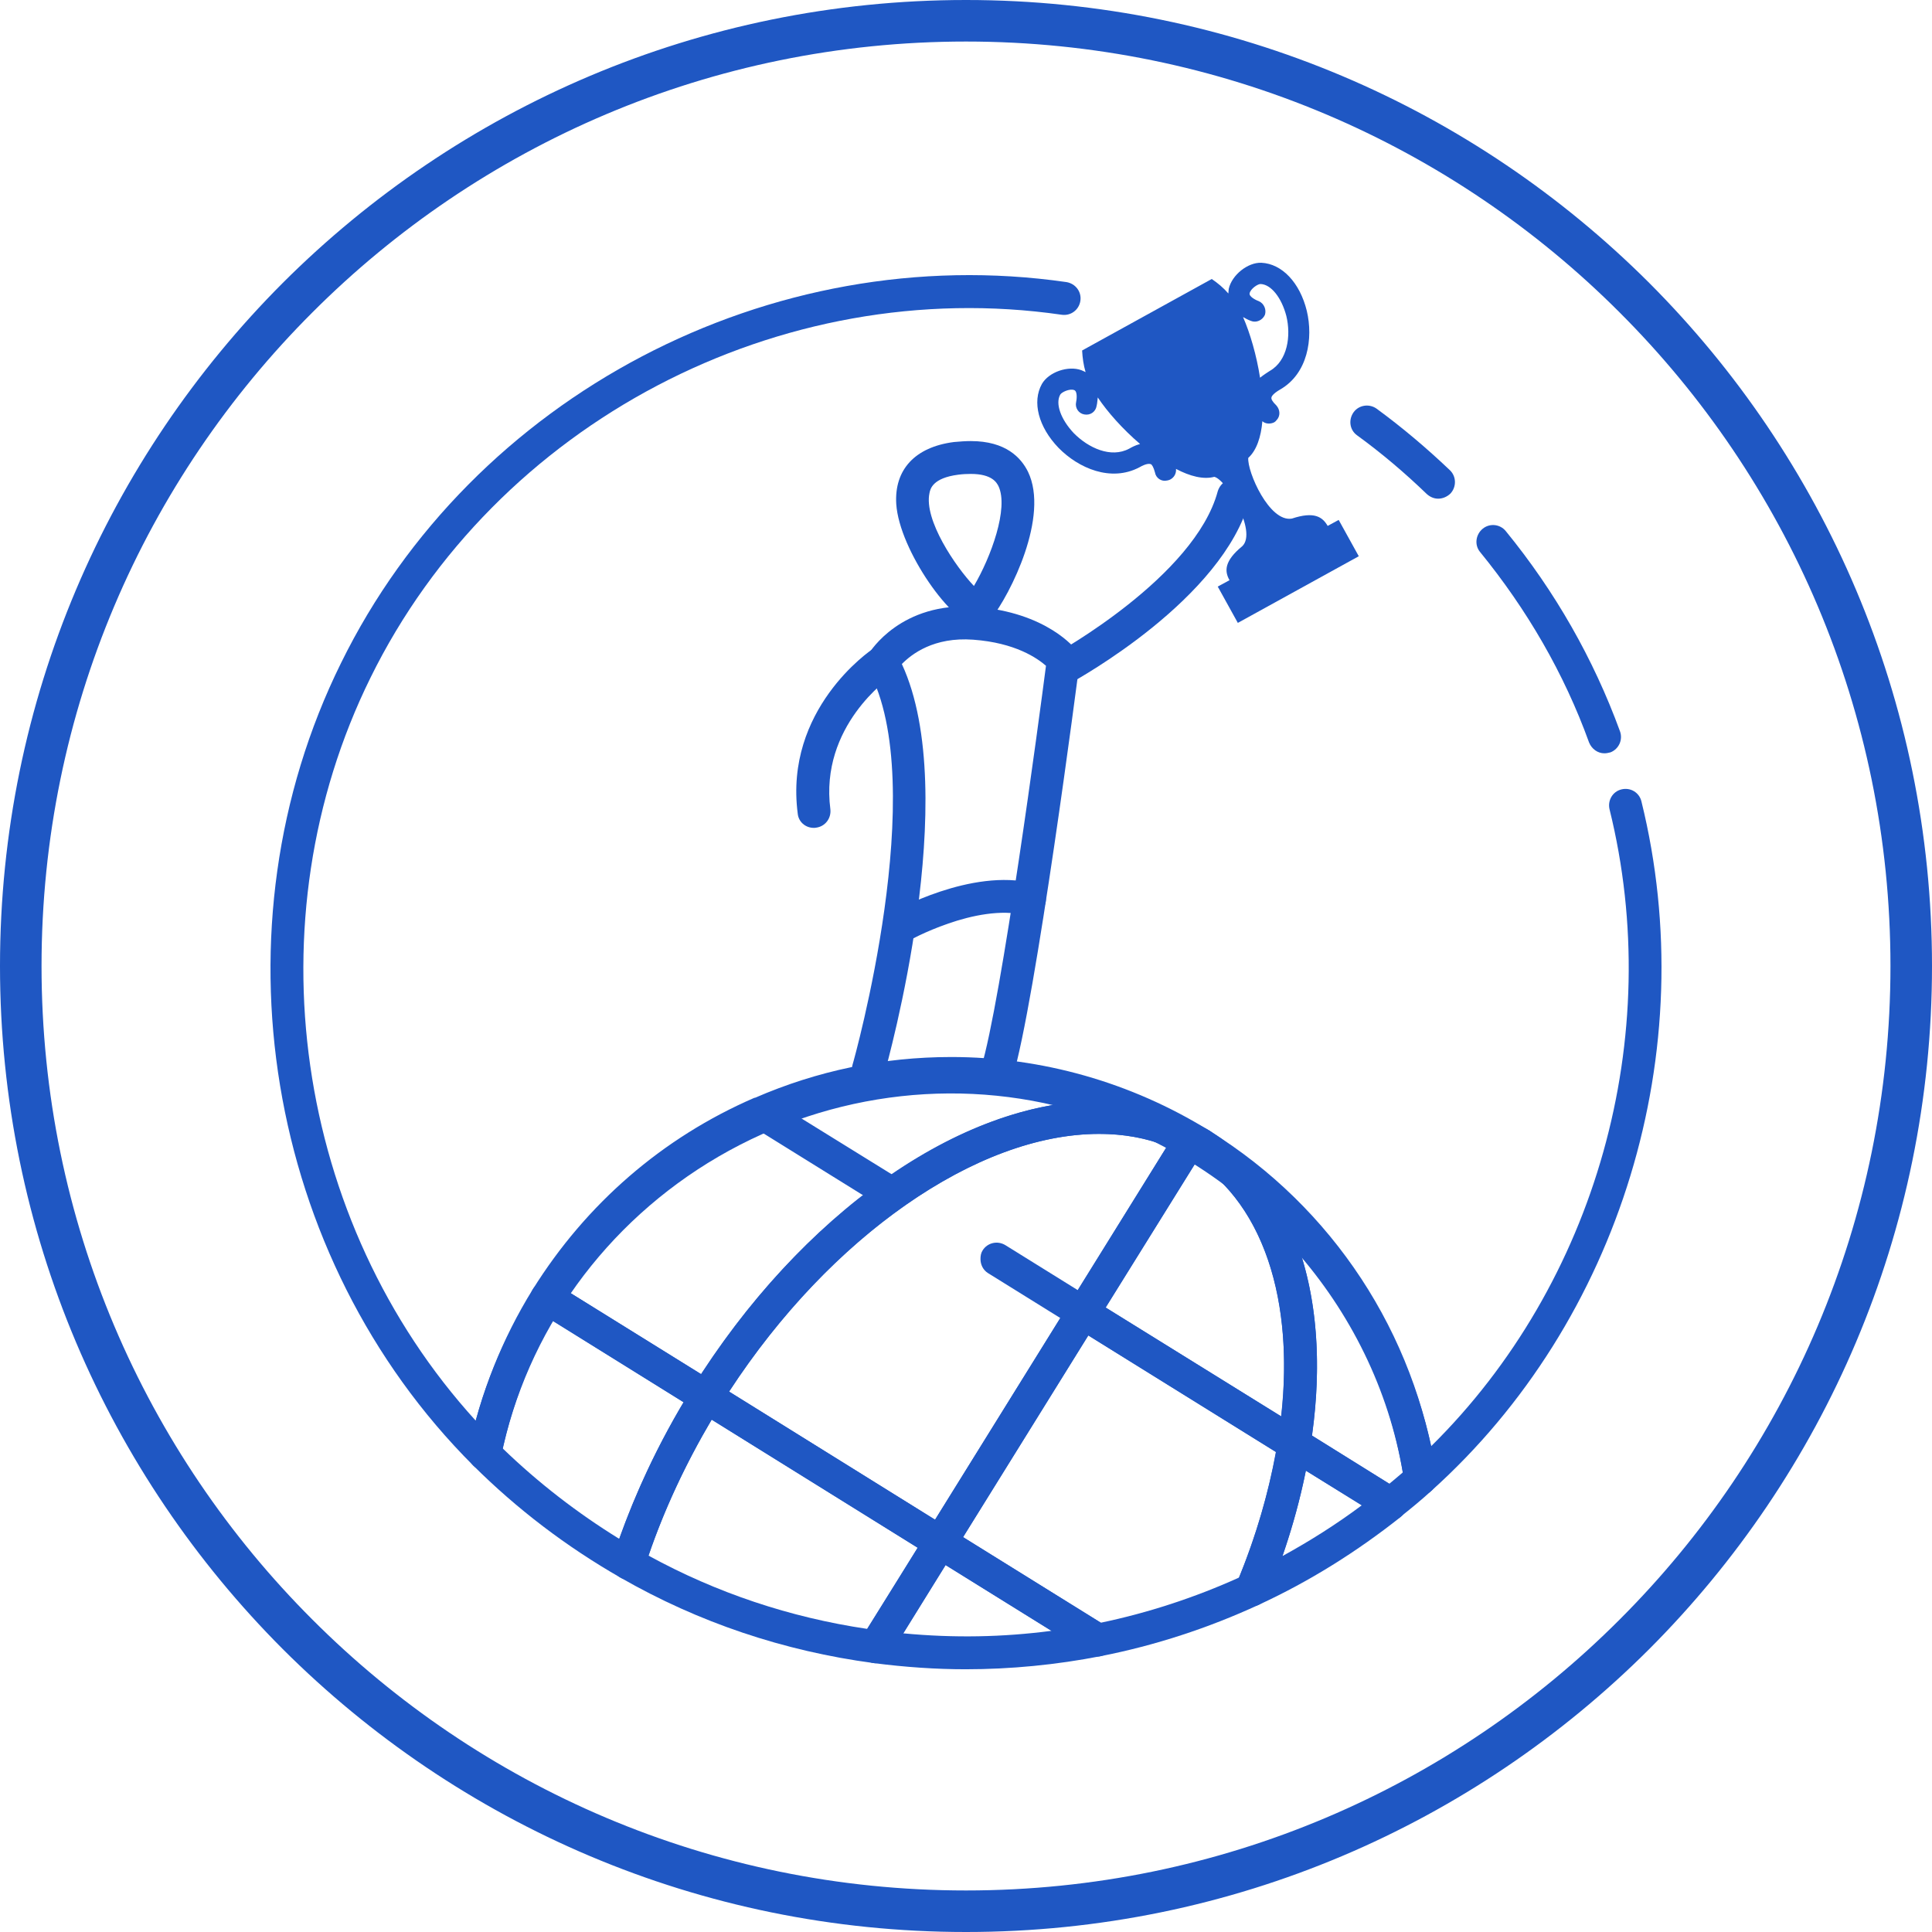 <svg width="100" height="100" viewBox="0 0 100 100" fill="none" xmlns="http://www.w3.org/2000/svg">
<path d="M50 97.85C63.21 97.85 75.18 92.49 83.83 83.83C92.49 75.18 97.85 63.21 97.85 50C97.85 36.79 92.49 24.82 83.83 16.17C75.18 7.51 63.21 2.15 50 2.15C36.79 2.15 24.82 7.51 16.17 16.17C7.51 24.82 2.15 36.79 2.15 50C2.15 63.21 7.51 75.18 16.17 83.83C24.82 92.49 36.79 97.85 50 97.85ZM85.36 85.36C76.31 94.4 63.81 100 50 100C36.19 100 23.69 94.4 14.64 85.36C5.6 76.31 0 63.81 0 50C0 36.19 5.6 23.69 14.64 14.64C23.69 5.6 36.19 0 50 0C63.81 0 76.31 5.6 85.36 14.64C94.4 23.69 100 36.19 100 50C100 63.81 94.4 76.31 85.36 85.36Z" fill="#1F57C3"/>
<path d="M46.57 48.84C46.28 48.84 45.99 48.68 45.83 48.4C45.6 48 45.74 47.48 46.14 47.24C46.3 47.15 50.28 44.92 53.48 45.72C53.93 45.83 54.23 46.29 54.11 46.75C54 47.21 53.53 47.49 53.08 47.37C50.52 46.74 47.02 48.7 46.98 48.72C46.87 48.8 46.71 48.84 46.57 48.84Z" fill="#1F57C3"/>
<path d="M51.59 56.41C51.5 56.41 51.43 56.4 51.34 56.38C50.88 56.24 50.64 55.76 50.77 55.31C51.83 51.86 53.8 37.09 54.14 34.46C53.69 34.07 52.56 33.27 50.37 33.11C48.33 32.96 47.18 33.86 46.68 34.37C49.82 41.15 45.94 54.97 45.78 55.57C45.65 56.02 45.17 56.28 44.72 56.15C44.27 56.02 44 55.55 44.13 55.1C44.18 54.95 48.2 40.63 44.95 34.68C44.79 34.41 44.81 34.09 44.97 33.83C45.04 33.72 46.64 31.13 50.48 31.41C54.2 31.69 55.65 33.58 55.72 33.66C55.83 33.84 55.9 34.06 55.88 34.28C55.79 35 53.6 51.9 52.4 55.81C52.29 56.18 51.95 56.41 51.59 56.41Z" fill="#1F57C3"/>
<path d="M55.02 35.45C54.7 35.45 54.41 35.29 54.25 35C54.05 34.59 54.18 34.07 54.61 33.85C54.68 33.81 61.84 29.86 63.03 25.43C63.17 24.97 63.62 24.71 64.07 24.83C64.55 24.95 64.82 25.42 64.68 25.87C63.31 31.01 55.74 35.17 55.42 35.35C55.29 35.41 55.15 35.45 55.02 35.45Z" fill="#1F57C3"/>
<path d="M50.25 24.53C50.05 24.53 49.82 24.54 49.6 24.57C48.27 24.74 48.15 25.31 48.11 25.52C47.81 26.91 49.46 29.33 50.41 30.33C51.29 28.84 52.22 26.3 51.68 25.16C51.59 24.99 51.36 24.53 50.25 24.53ZM50.57 32.38C49.33 32.38 46.55 28.49 46.39 26.09C46.28 24.31 47.36 23.14 49.37 22.88C49.69 22.85 49.98 22.83 50.25 22.83C52.06 22.83 52.85 23.69 53.21 24.42C54.32 26.72 52.31 30.74 51.29 32.04C51.11 32.25 50.86 32.38 50.57 32.38Z" fill="#1F57C3"/>
<path d="M42.12 42.85C41.69 42.85 41.33 42.54 41.29 42.11C40.59 36.73 45.01 33.69 45.22 33.56C45.6 33.3 46.12 33.4 46.39 33.8C46.66 34.19 46.55 34.72 46.17 34.98C46.01 35.09 42.42 37.58 42.98 41.89C43.03 42.36 42.71 42.78 42.24 42.84C42.19 42.85 42.17 42.85 42.12 42.85Z" fill="#1F57C3"/>
<path d="M66.58 16.351C66.83 17.381 66.65 18.671 65.72 19.201C65.63 19.261 65.43 19.381 65.22 19.551C65.04 18.391 64.7 17.231 64.34 16.411C64.46 16.481 64.59 16.551 64.75 16.611C65.02 16.721 65.34 16.581 65.47 16.301C65.56 16.031 65.43 15.711 65.16 15.591C65.07 15.561 64.64 15.371 64.68 15.181C64.73 14.941 65.11 14.691 65.25 14.701C65.79 14.721 66.33 15.401 66.58 16.351ZM58.45 23.221C57.5 23.731 56.33 23.181 55.58 22.421C54.91 21.711 54.61 20.891 54.88 20.421C54.95 20.301 55.36 20.101 55.6 20.191C55.79 20.261 55.72 20.731 55.7 20.811C55.63 21.111 55.83 21.401 56.12 21.451C56.44 21.511 56.71 21.311 56.76 21.011C56.8 20.851 56.8 20.701 56.82 20.571C57.32 21.321 58.11 22.211 59.01 22.981C58.74 23.051 58.54 23.171 58.45 23.221ZM65.29 13.601C64.59 13.571 63.76 14.231 63.6 14.951C63.6 15.011 63.58 15.091 63.58 15.191C63.33 14.901 63.03 14.651 62.72 14.441L56.01 18.141C56.03 18.511 56.08 18.891 56.19 19.261C56.1 19.221 56.03 19.181 55.97 19.161C55.29 18.911 54.29 19.251 53.93 19.871C53.41 20.801 53.75 22.101 54.79 23.181C55.83 24.241 57.5 24.961 58.97 24.191C59.35 23.971 59.51 24.001 59.58 24.031C59.62 24.051 59.71 24.181 59.78 24.451C59.83 24.751 60.12 24.941 60.41 24.871C60.48 24.861 60.53 24.841 60.57 24.821C60.78 24.711 60.89 24.501 60.87 24.271C61.59 24.651 62.29 24.831 62.85 24.681C63.46 24.801 65.09 27.511 64.3 28.271C63.37 29.031 63.37 29.561 63.64 30.031L63.03 30.361L64.07 32.241L70.33 28.791L69.29 26.911L68.72 27.221C68.45 26.751 68.02 26.461 66.87 26.841C65.7 27.051 64.55 24.411 64.61 23.701C65.04 23.311 65.27 22.621 65.34 21.801C65.49 21.941 65.74 21.961 65.95 21.861C65.99 21.831 66.04 21.801 66.06 21.761C66.29 21.541 66.26 21.201 66.06 20.981C65.86 20.791 65.79 20.651 65.81 20.581C65.81 20.531 65.88 20.381 66.26 20.161C67.69 19.341 67.98 17.521 67.64 16.091C67.28 14.621 66.35 13.651 65.29 13.601Z" fill="#1F57C3"/>
<path d="M74.44 25.811C74.23 25.811 74.03 25.731 73.85 25.571C72.72 24.481 71.52 23.461 70.24 22.531C69.85 22.251 69.79 21.721 70.06 21.341C70.33 20.961 70.87 20.881 71.25 21.151C72.59 22.131 73.85 23.201 75.05 24.341C75.39 24.671 75.39 25.211 75.07 25.551C74.89 25.721 74.66 25.811 74.44 25.811Z" fill="#1F57C3"/>
<path d="M83.04 38.991C82.7 38.991 82.39 38.771 82.25 38.431C80.96 34.861 79.04 31.551 76.6 28.561C76.31 28.201 76.38 27.671 76.74 27.371C77.1 27.071 77.64 27.121 77.94 27.491C80.49 30.611 82.48 34.101 83.85 37.851C84.01 38.291 83.79 38.771 83.36 38.941C83.24 38.971 83.15 38.991 83.04 38.991Z" fill="#1F57C3"/>
<path d="M73.51 77.391C73.42 77.391 73.33 77.371 73.22 77.341C72.92 77.231 72.72 76.971 72.68 76.661C71.37 67.951 65 60.521 56.44 57.741C50.09 55.661 43.07 56.441 37.18 59.871C31.35 63.271 27.24 68.941 25.93 75.421C25.87 75.731 25.64 75.981 25.35 76.061C25.05 76.151 24.71 76.081 24.49 75.851C13.72 65.091 10.89 48.011 17.65 34.321C24.44 20.491 39.89 12.391 55.2 14.601C55.67 14.681 55.99 15.101 55.92 15.571C55.85 16.041 55.42 16.361 54.95 16.291C40.38 14.181 25.66 21.901 19.18 35.071C12.97 47.651 15.25 63.241 24.62 73.531C26.34 67.231 30.54 61.771 36.32 58.401C42.62 54.721 50.16 53.891 56.98 56.111C65.63 58.931 72.18 66.191 74.08 74.851C82.61 66.431 86.22 53.661 83.31 41.891C83.2 41.431 83.47 40.971 83.92 40.861C84.39 40.741 84.85 41.021 84.96 41.481C88.14 54.371 83.88 68.371 74.08 77.171C73.92 77.321 73.71 77.391 73.51 77.391Z" fill="#1F57C3"/>
<path d="M67.59 76.121C67.3 77.581 66.89 79.061 66.38 80.541C67.8 79.761 69.18 78.891 70.49 77.911L67.59 76.121ZM64.79 83.141C64.57 83.141 64.37 83.061 64.21 82.901C63.94 82.661 63.87 82.291 64 81.961C65.04 79.491 65.74 77.011 66.15 74.601C66.17 74.321 66.38 74.081 66.62 73.961C66.89 73.841 67.19 73.861 67.44 74.011L72.43 77.121C72.65 77.261 72.81 77.511 72.83 77.791C72.83 78.071 72.72 78.331 72.52 78.501C70.24 80.311 67.78 81.851 65.16 83.061C65.04 83.121 64.91 83.141 64.79 83.141Z" fill="#1F57C3"/>
<path d="M67.91 74.311L71.91 76.801C72.16 76.601 72.38 76.401 72.61 76.211C71.89 71.931 70.03 68.001 67.28 64.771C68.18 67.471 68.41 70.721 67.91 74.311ZM71.98 78.691C71.82 78.691 71.66 78.651 71.52 78.561L66.53 75.461C66.24 75.281 66.08 74.941 66.15 74.601C67.21 67.841 65.56 62.381 61.72 59.991C61.32 59.741 61.21 59.221 61.45 58.821C61.7 58.421 62.22 58.301 62.63 58.541C62.63 58.551 62.63 58.551 62.63 58.551C68.97 62.491 73.26 69.011 74.35 76.411C74.39 76.701 74.3 76.981 74.08 77.171C73.6 77.611 73.08 78.041 72.5 78.501C72.36 78.631 72.16 78.691 71.98 78.691Z" fill="#1F57C3"/>
<path d="M41.29 57.771L46.17 60.791C49.12 58.761 52.13 57.521 54.97 57.121C53.1 56.651 51.18 56.411 49.24 56.411C46.5 56.411 43.84 56.871 41.29 57.771ZM29.5 66.911L36.3 71.131C38.67 67.461 41.54 64.301 44.68 61.871L39.35 58.561C35.33 60.391 31.94 63.261 29.5 66.911ZM36.55 73.151C36.39 73.151 36.23 73.111 36.09 73.021L27.85 67.901C27.47 67.651 27.33 67.131 27.58 66.731C30.34 62.311 34.29 58.881 39.05 56.821H39.08C42.3 55.421 45.71 54.711 49.24 54.711C53.93 54.711 58.54 56.021 62.56 58.501C62.83 58.641 63.03 58.931 63.03 59.271C63.03 59.741 62.65 60.111 62.2 60.121C62.04 60.121 61.88 60.081 61.72 59.991C61.57 59.891 61.41 59.801 61.25 59.721C59.96 59.031 58.49 58.691 56.89 58.691C53.73 58.691 50.21 60.001 46.71 62.481C46.68 62.501 46.66 62.511 46.64 62.531C43.1 65.051 39.87 68.581 37.27 72.751C37.16 72.941 36.97 73.081 36.75 73.131C36.68 73.141 36.61 73.151 36.55 73.151Z" fill="#1F57C3"/>
<path d="M26.02 74.97C27.85 76.74 29.88 78.31 32.05 79.65C32.91 77.24 34.02 74.87 35.39 72.58L28.6 68.35C27.4 70.43 26.54 72.65 26.02 74.97ZM32.53 81.77C32.39 81.77 32.23 81.73 32.12 81.66C29.32 80.06 26.75 78.1 24.49 75.85C24.29 75.65 24.19 75.36 24.26 75.08C24.87 72.12 25.98 69.31 27.58 66.73C27.83 66.33 28.35 66.2 28.76 66.45L37 71.57C37.4 71.82 37.52 72.35 37.27 72.75C35.6 75.46 34.27 78.3 33.34 81.18C33.27 81.42 33.09 81.62 32.84 81.71C32.75 81.75 32.64 81.77 32.53 81.77Z" fill="#1F57C3"/>
<path d="M57.23 67.68L66.31 73.31C66.99 67.27 65.38 62.41 61.93 60.12L57.23 67.68ZM66.99 75.58C66.83 75.58 66.67 75.54 66.53 75.46L55.6 68.67C55.22 68.42 55.08 67.9 55.33 67.5L60.91 58.52C61.16 58.13 61.66 58 62.04 58.22C62.24 58.32 62.45 58.42 62.63 58.54C67.08 61.31 69.02 67.41 67.82 74.87C67.78 75.15 67.59 75.39 67.32 75.51C67.21 75.56 67.1 75.58 66.99 75.58Z" fill="#1F57C3"/>
<path d="M33.57 80.52C37.09 82.45 40.9 83.72 44.88 84.31L47.5 80.11L36.84 73.48C35.49 75.76 34.38 78.13 33.57 80.52ZM45.31 86.09C45.29 86.09 45.24 86.08 45.22 86.08C40.57 85.46 36.16 83.98 32.12 81.66C31.76 81.46 31.6 81.05 31.71 80.66C32.69 77.65 34.06 74.68 35.82 71.85C36.07 71.45 36.59 71.33 37 71.57L49.12 79.11C49.33 79.23 49.46 79.42 49.51 79.64C49.55 79.86 49.53 80.09 49.4 80.28L46.05 85.68C45.89 85.93 45.6 86.09 45.31 86.09Z" fill="#1F57C3"/>
<path d="M37.74 72.03L48.4 78.66L54.88 68.22L51.13 65.89C50.88 65.73 50.75 65.45 50.75 65.17C50.75 65.01 50.77 64.86 50.86 64.72C51.11 64.32 51.63 64.2 52.04 64.45L55.79 66.78L60.41 59.33C59.33 58.9 58.16 58.69 56.89 58.69C50.57 58.69 42.96 64.02 37.74 72.03ZM48.67 80.68C48.51 80.68 48.36 80.64 48.22 80.56L36.09 73.02C35.71 72.77 35.58 72.25 35.82 71.85C41.45 62.82 49.71 56.99 56.89 56.99C58.79 56.99 60.5 57.4 62.04 58.22C62.24 58.33 62.4 58.52 62.47 58.74C62.54 58.97 62.49 59.22 62.36 59.42L56.78 68.39V68.4L49.4 80.28C49.24 80.54 48.97 80.68 48.67 80.68Z" fill="#1F57C3"/>
<path d="M49.85 79.561L56.98 83.991C59.42 83.481 61.84 82.691 64.14 81.651C65.02 79.481 65.65 77.291 66.04 75.151L56.33 69.121L49.85 79.561ZM56.8 85.741C56.64 85.741 56.49 85.691 56.35 85.611L48.22 80.561C47.84 80.301 47.7 79.781 47.95 79.381L55.33 67.501C55.45 67.311 55.65 67.171 55.88 67.121C56.08 67.071 56.33 67.111 56.51 67.231L67.44 74.011C67.71 74.191 67.87 74.531 67.82 74.871C67.41 77.411 66.67 80.021 65.59 82.621C65.49 82.811 65.34 82.971 65.16 83.061C62.54 84.271 59.78 85.171 56.98 85.721C56.91 85.731 56.87 85.741 56.8 85.741Z" fill="#1F57C3"/>
<path d="M46.75 84.541C49.4 84.791 51.9 84.741 54.43 84.411L48.94 81.001L46.75 84.541ZM49.98 86.401C48.45 86.401 46.84 86.291 45.22 86.081C44.92 86.041 44.68 85.861 44.56 85.601C44.43 85.341 44.45 85.031 44.61 84.781L47.95 79.381C48.2 78.981 48.74 78.861 49.12 79.111L57.25 84.161C57.55 84.351 57.7 84.701 57.64 85.041C57.59 85.381 57.32 85.651 56.98 85.721C54.68 86.171 52.31 86.401 49.98 86.401Z" fill="#1F57C3"/>
</svg>
